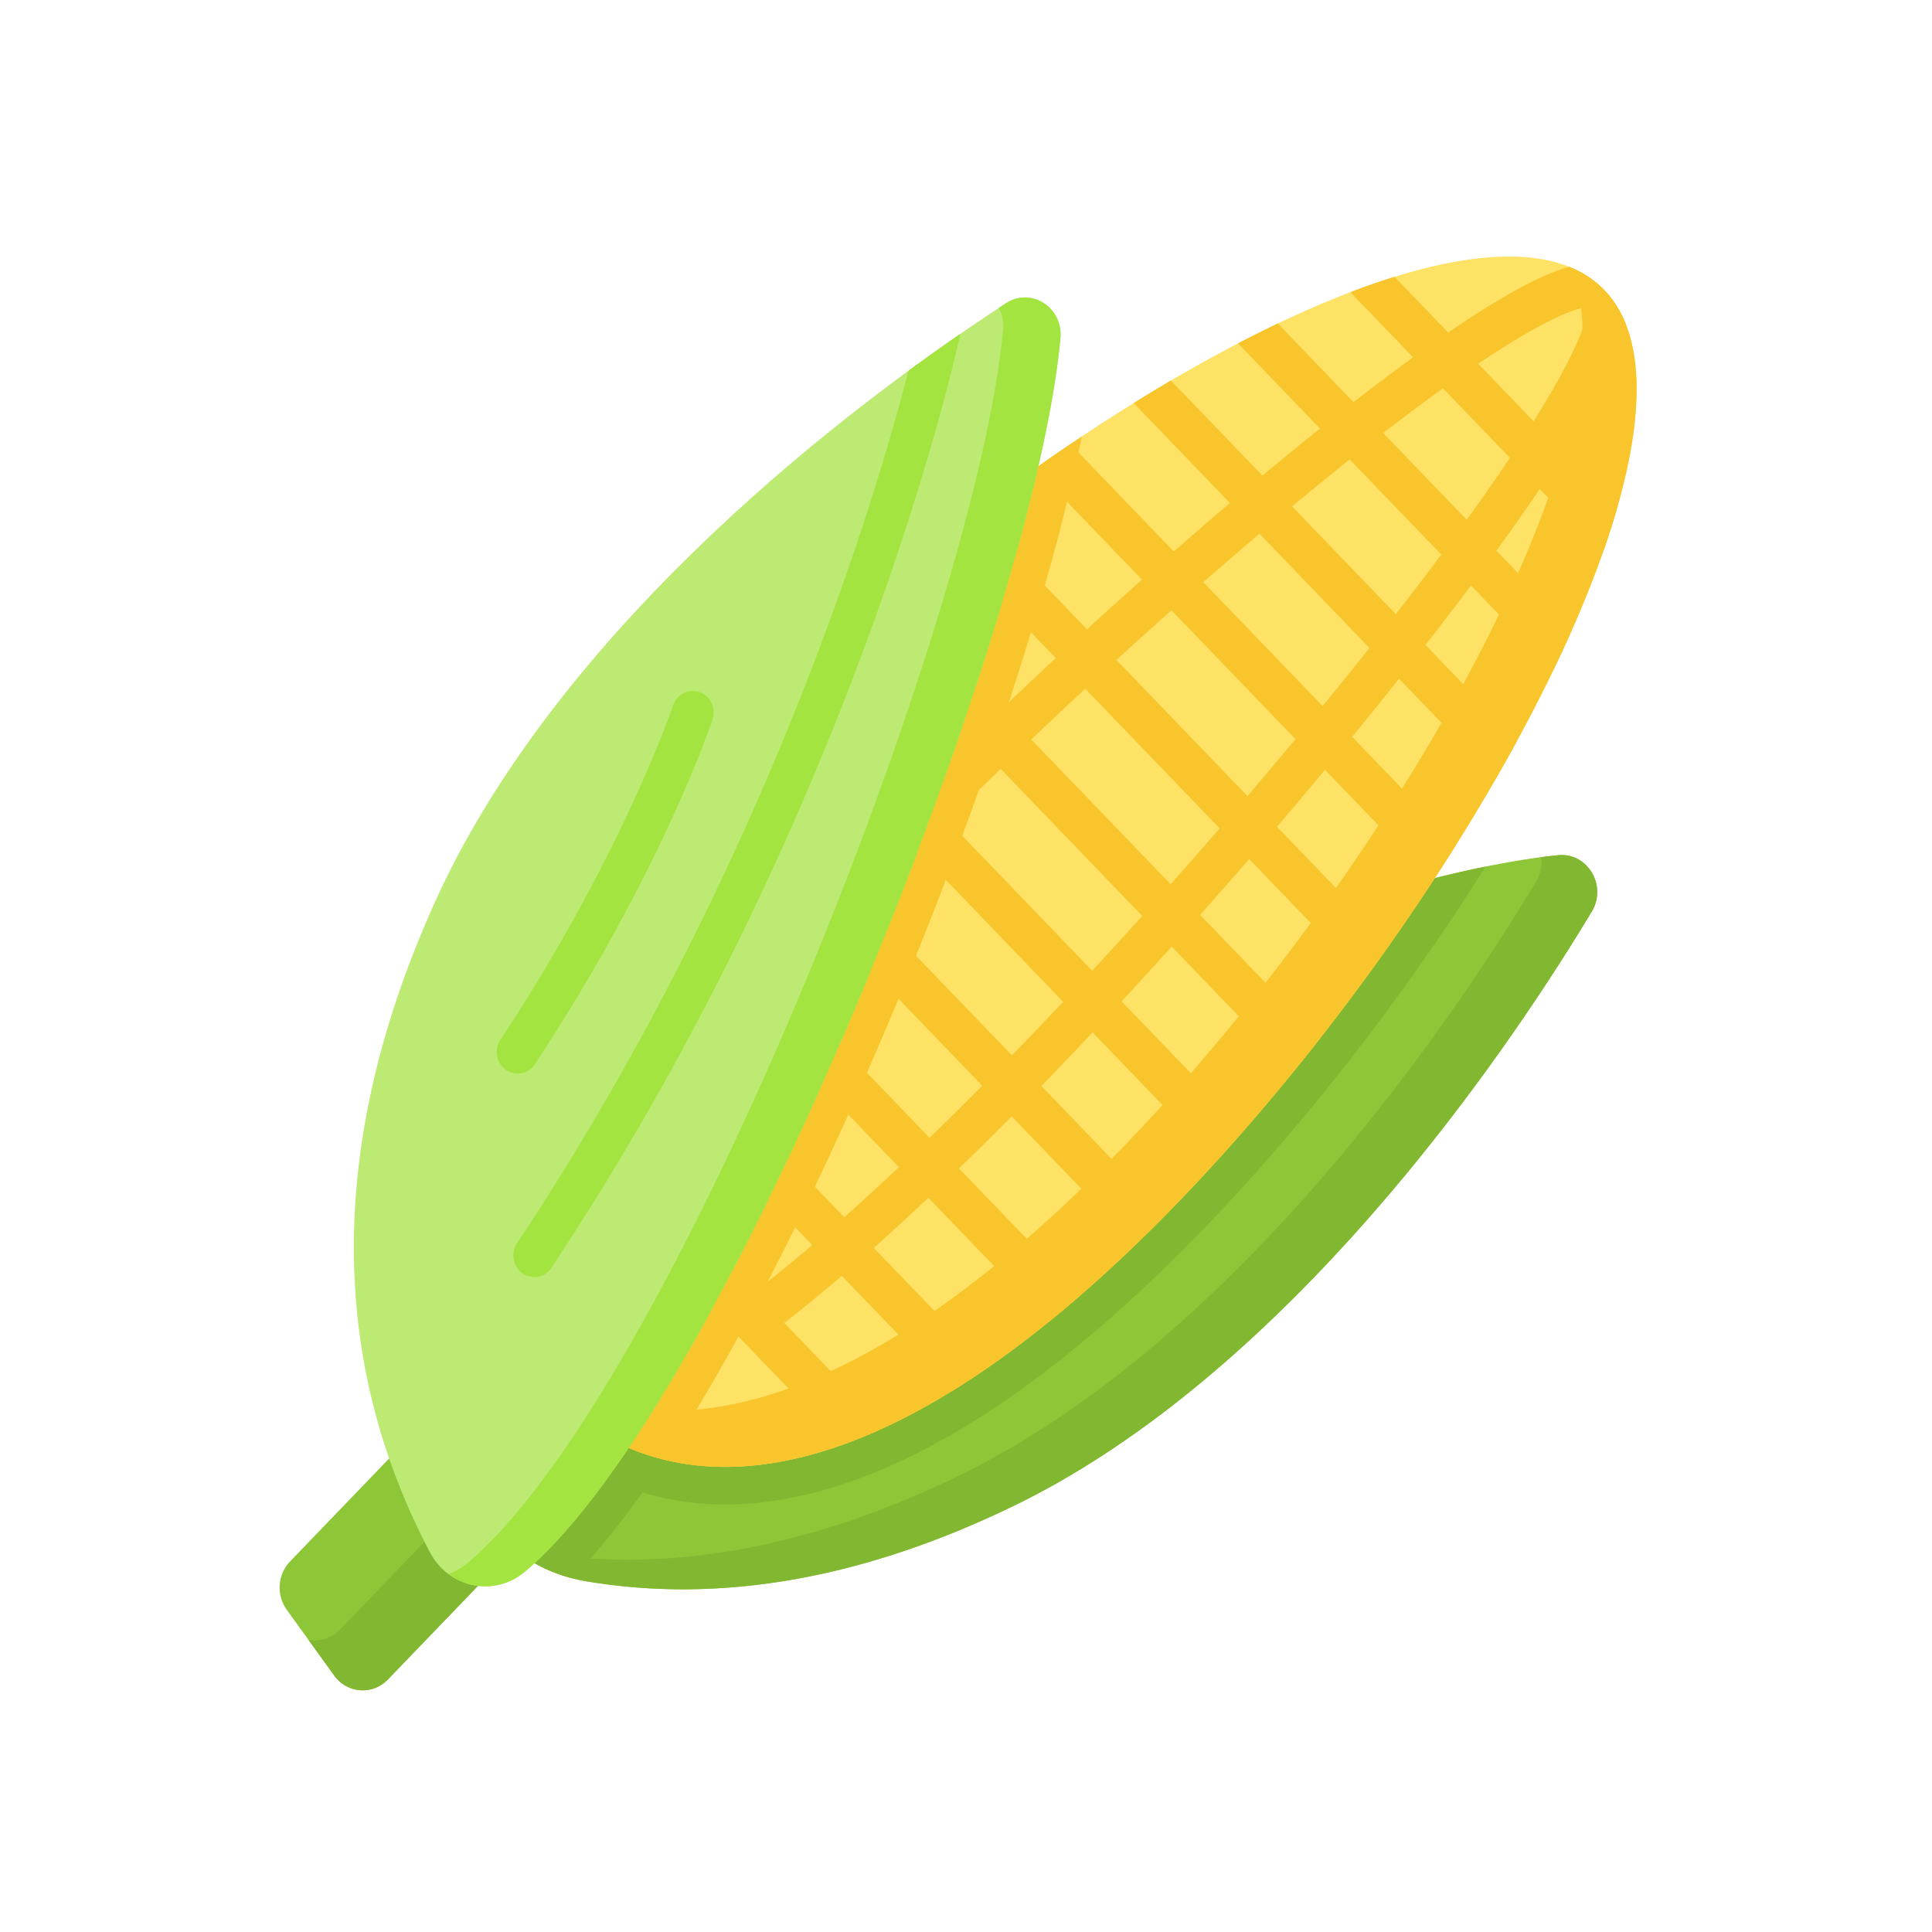<svg width="200" height="200" xmlns="http://www.w3.org/2000/svg"><path d="M34.599 173.451l-4.915-6.807c-1.1-1.525-.954-3.658.343-5.005l13.375-13.897 10.945 11.372-14.194 14.747c-1.586 1.648-4.209 1.454-5.554-.41z" fill="#8dc637"/><path d="M54.347 159.113L40.154 173.86c-1.587 1.648-4.209 1.454-5.557-.41l-2.658-3.684a3.593 3.593 0 003.25-1.06l14.194-14.75z" fill="#82b732"/><path d="M161.303 88.53c3.04-.298 5.095 3.15 3.475 5.837-12.3 20.405-34.12 49.06-59.87 61.535-16.436 7.963-31.14 9.985-44.18 7.8-14.887-2.496-19.024-22.713-6.396-31.274 29.238-19.82 83.81-41.63 106.971-43.898z" fill="#8dc637"/><path d="M153.782 89.71c-8.29 13.2-18.465 26.36-28.977 37.28-9.307 9.668-18.333 17.011-26.836 21.82-8.123 4.596-15.83 6.928-22.906 6.928a29.51 29.51 0 01-8.557-1.245c-2.415 3.398-4.864 6.43-7.293 8.884-13.641-3.562-17.07-22.688-4.88-30.948 26.422-17.91 73.525-37.447 99.449-42.718z" fill="#82b732"/><path d="M164.78 94.367c-12.303 20.406-34.123 49.058-59.872 61.536-16.436 7.962-31.141 9.983-44.182 7.797-3.053-.51-5.654-1.768-7.753-3.518.633.185 1.291.337 1.972.451 13.039 2.186 27.744.161 44.18-7.8 25.752-12.475 47.569-41.13 59.871-61.536.497-.828.65-1.726.532-2.566a64.707 64.707 0 011.777-.203c3.037-.296 5.093 3.15 3.474 5.839z" fill="#82b732"/><path d="M122.162 124.246c-30.26 31.44-52.75 33.053-65.664 19.637-12.913-13.417-11.36-36.784 18.9-68.223 30.26-31.44 77.767-59.046 90.68-45.629 12.914 13.417-13.657 62.776-43.916 94.215z" fill="#fee265"/><path d="M111.982 45.189c-3.133 15.511-10.34 37.623-19.635 59.794-4.292 10.241-13.452 30.874-23.533 46.138-4.763-1.158-8.879-3.667-12.317-7.239-12.912-13.415-11.36-36.784 18.903-68.223 10.784-11.205 23.762-21.926 36.582-30.47z" fill="#f8c52d"/><path d="M122.163 124.247c-30.26 31.439-52.751 33.05-65.664 19.634a28.373 28.373 0 01-2.6-3.113c13.258 10.315 34.627 6.79 62.664-22.34s52.907-73.646 46.132-90.697a10.11 10.11 0 013.383 2.301c12.912 13.416-13.655 62.776-43.915 94.215z" fill="#f8c52d"/><path d="M109.775 34.994c.286-3.158-3.033-5.295-5.621-3.61-19.64 12.78-47.217 35.45-59.224 62.202-11.97 26.67-9.994 48.95-.423 67.108 1.954 3.707 6.657 4.67 9.82 2.014 21.036-17.66 52.735-97.835 55.448-127.714z" fill="#bcea73"/><path d="M109.775 34.993c-2.714 29.88-34.413 110.054-55.448 127.716-2.371 1.989-5.605 1.947-7.899.241a6.493 6.493 0 001.966-1.137c21.038-17.662 52.737-97.837 55.448-127.716a3.912 3.912 0 00-.44-2.222 79.1 79.1 0 01.753-.493c2.587-1.684 5.907.454 5.62 3.611z" fill="#a3e440"/><path d="M165.11 41.426c1.71-3.094 2.805-5.579 3.305-7.57a11.757 11.757 0 00-1.034-2.142c-.023-.039-.052-.078-.075-.113-.072-.11-.141-.221-.216-.329l-.046-.062a16.935 16.935 0 00-.27-.37l-.072-.09a7.879 7.879 0 00-.265-.32 9.293 9.293 0 00-.744-.773c-.055-.054-.115-.105-.172-.156-.078-.065-.153-.134-.228-.2-.063-.05-.129-.098-.192-.149-.078-.062-.155-.125-.236-.185a3.577 3.577 0 00-.13-.093 9.79 9.79 0 00-.287-.202v.002a10.964 10.964 0 00-2.015-1.054c-1.704.466-3.785 1.422-6.335 2.882-1.84 1.054-3.906 2.368-6.183 3.924l-5.553-5.77c-1.483.46-3.006.991-4.57 1.588l6.49 6.744a234.76 234.76 0 00-6.17 4.641l-7.837-8.141c-1.356.647-2.73 1.335-4.119 2.057l8.488 8.82a360.638 360.638 0 00-5.955 4.87l-9.475-9.843c-1.276.75-2.56 1.526-3.851 2.332l9.96 10.348a485.641 485.641 0 00-5.812 5.02l-10.702-11.118c-1.106.75-2.21 1.51-3.317 2.293h-.003c-.034.159-.072.317-.109.478l10.837 11.26a614.706 614.706 0 00-5.692 5.145l-7.381-7.67c-.287 1.04-.586 2.094-.897 3.16-.103.364-.21.729-.319 1.096-.06.21-.12.415-.184.624l5.551 5.767a558.539 558.539 0 00-5.585 5.256l-2.57-2.67a438.442 438.442 0 01-1.4 4.199c-.054.168-.112.335-.17.505l.97 1.007c-.664.642-1.325 1.284-1.984 1.929a403.138 403.138 0 01-3.526 9.715l-.006.018 15.033 15.619a453.02 453.02 0 01-5.304 5.546l-12.782-13.28c-.296.743-.595 1.49-.897 2.233-.299.744-.603 1.484-.908 2.228l11.509 11.958a361.965 361.965 0 01-5.447 5.396l-9.305-9.667a461.27 461.27 0 01-1.652 3.766l-.26.582v.003l8.04 8.353a269.165 269.165 0 01-5.654 5.185l-5.823-6.05c-.21.438-.417.877-.624 1.313a404.473 404.473 0 01-1.405 2.91l4.536 4.712a152.023 152.023 0 01-5.976 4.85l-2.222-2.309a256.801 256.801 0 01-2.176 4.077l13.522 14.048a51.54 51.54 0 004.372-1.795l-10.413-10.817a167.13 167.13 0 005.956-4.87l11.452 11.897a83.63 83.63 0 003.736-2.449l-11.877-12.34a273.87 273.87 0 005.648-5.193l12.41 12.892a110.594 110.594 0 003.371-2.828l-12.607-13.101a389.354 389.354 0 005.447-5.396l9.454 9.822a2.12 2.12 0 001.524.657c.552 0 1.104-.22 1.526-.657a2.303 2.303 0 000-3.168l-9.425-9.793a491.81 491.81 0 005.303-5.546l9.535 9.906a2.11 2.11 0 001.526.657c.552 0 1.1-.218 1.523-.657a2.303 2.303 0 000-3.169l-9.58-9.954c1.73-1.863 3.46-3.757 5.185-5.668l12.541 13.03c.934-1.144 1.854-2.3 2.765-3.464l-12.365-12.848c1.704-1.917 3.4-3.846 5.076-5.781l11.975 12.441a217.98 217.98 0 002.604-3.629l-11.7-12.154a613.885 613.885 0 004.97-5.896l11.133 11.567a199.805 199.805 0 002.44-3.802l-10.758-11.175a536.897 536.897 0 004.852-6.018l9.997 10.387c.773-1.34 1.52-2.675 2.242-4.005l-9.5-9.87a404.392 404.392 0 004.703-6.173l8.502 8.834a140.668 140.668 0 001.978-4.28l-7.839-8.144c1.636-2.258 3.13-4.39 4.485-6.397l6.478 6.728a80.5 80.5 0 001.53-4.745l-5.534-5.749a104.812 104.812 0 003.24-5.42zm-52.05 59.063L98.116 84.962a603.454 603.454 0 015.473-5.37l14.654 15.226a548.319 548.319 0 01-5.183 5.67zm8.123-8.954L106.756 76.55a583.302 583.302 0 015.588-5.254l13.915 14.458a637.4 637.4 0 01-5.076 5.781zm7.954-9.126l-13.562-14.09a535.42 535.42 0 015.694-5.143l12.835 13.334a583.617 583.617 0 01-4.967 5.899zm7.78-9.312l-12.35-12.833c1.96-1.714 3.9-3.39 5.814-5.014l11.383 11.826c-1.57 1.98-3.188 3.99-4.846 6.02zM147.1 60.2a388.35 388.35 0 01-2.599 3.384L133.753 52.42a355.194 355.194 0 015.967-4.859l9.477 9.846c-.67.902-1.368 1.831-2.098 2.795zm4.734-6.39l-8.64-8.981a214.857 214.857 0 016.185-4.626l6.928 7.195a224.275 224.275 0 01-4.473 6.411zm6.927-10.196l-5.734-5.958c7.516-5.06 10.448-5.809 11.394-5.886-.06.973-.756 4.02-5.66 11.844z" fill="#f8c52d"/><path d="M99.424 34.554c-1.285 5.781-12.024 51.032-42.346 96.68-.42.63-1.092.968-1.776.968-.423 0-.851-.129-1.225-.394-.98-.705-1.225-2.1-.55-3.118C79.07 90.233 90.49 52.15 94.05 38.373a221.208 221.208 0 015.375-3.82zM53.58 111.14a2.09 2.09 0 01-1.218-.395c-.982-.7-1.23-2.094-.557-3.114C64.4 88.575 69.627 73.181 69.678 73.028c.392-1.167 1.62-1.785 2.744-1.38 1.125.406 1.72 1.682 1.33 2.85-.217.647-5.445 16.078-18.392 35.669a2.13 2.13 0 01-1.78.972z" fill="#a3e440"/></svg>